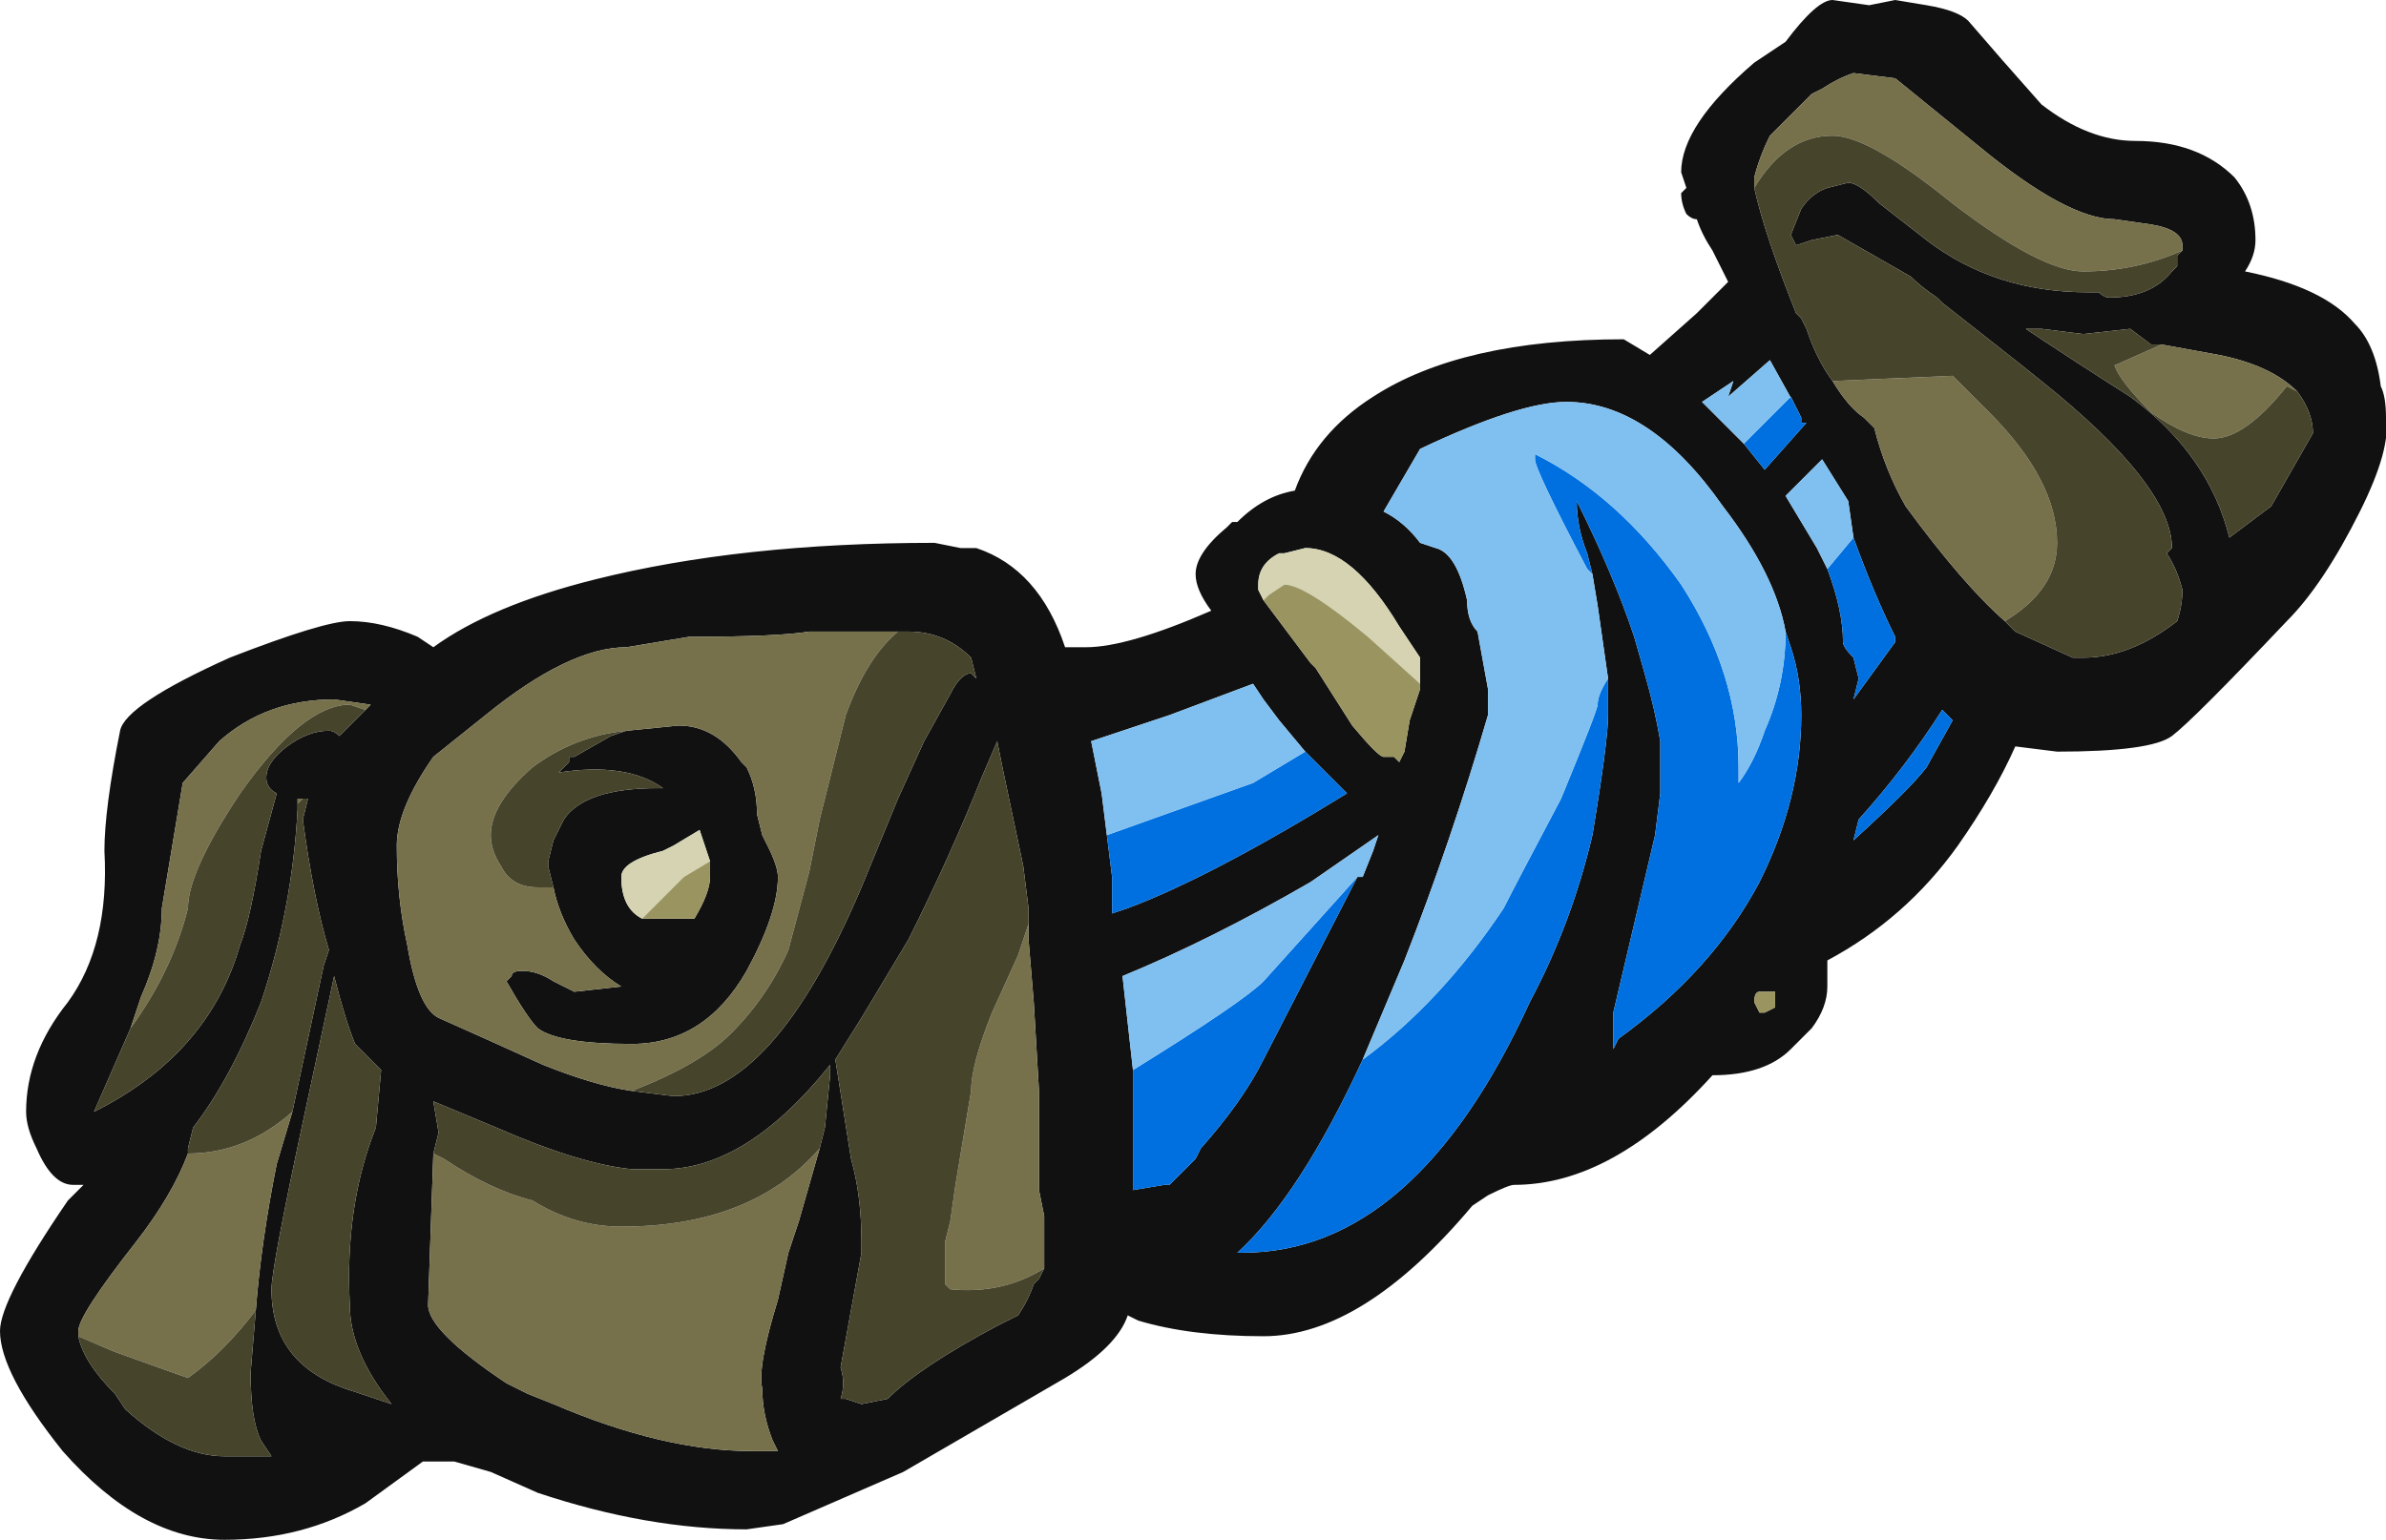 <?xml version="1.0" encoding="UTF-8" standalone="no"?>
<svg xmlns:ffdec="https://www.free-decompiler.com/flash" xmlns:xlink="http://www.w3.org/1999/xlink" ffdec:objectType="frame" height="103.25px" width="159.95px" xmlns="http://www.w3.org/2000/svg">
  <g transform="matrix(1.0, 0.0, 0.0, 1.0, 70.7, 53.2)">
    <use ffdec:characterId="1043" height="14.75" transform="matrix(7.0, 0.0, 0.0, 7.0, -70.7, -53.2)" width="22.85" xlink:href="#shape0"/>
  </g>
  <defs>
    <g id="shape0" transform="matrix(1.0, 0.0, 0.0, 1.0, 10.1, 7.6)">
      <path d="M8.75 -7.4 Q9.05 -7.05 9.45 -6.6 9.9 -6.25 10.35 -6.25 10.95 -6.25 11.3 -5.9 11.5 -5.65 11.5 -5.3 11.5 -5.15 11.4 -5.0 12.15 -4.85 12.45 -4.5 12.65 -4.3 12.7 -3.9 12.75 -3.8 12.75 -3.6 12.8 -3.3 12.5 -2.7 12.15 -2.0 11.8 -1.65 10.9 -0.7 10.7 -0.55 10.5 -0.4 9.6 -0.4 L9.2 -0.45 Q9.0 0.0 8.65 0.5 8.15 1.2 7.4 1.6 L7.4 1.85 Q7.4 2.05 7.25 2.25 L7.05 2.45 Q6.8 2.7 6.3 2.7 5.35 3.75 4.4 3.75 4.35 3.75 4.15 3.85 L4.0 3.95 Q2.95 5.2 2.0 5.2 1.3 5.2 0.8 5.05 L0.7 5.0 Q0.6 5.3 0.1 5.6 L-1.45 6.5 -2.6 7.0 -2.95 7.05 Q-3.9 7.05 -4.95 6.7 L-5.4 6.5 -5.75 6.4 -6.05 6.4 -6.6 6.8 Q-7.2 7.15 -7.95 7.15 -8.75 7.15 -9.5 6.3 -10.1 5.55 -10.1 5.15 -10.1 4.85 -9.45 3.9 L-9.3 3.75 -9.4 3.75 Q-9.6 3.75 -9.75 3.4 -9.85 3.2 -9.85 3.05 -9.85 2.5 -9.45 2.0 -9.05 1.45 -9.1 0.55 -9.1 0.15 -8.95 -0.6 -8.9 -0.85 -7.9 -1.3 -7.0 -1.65 -6.75 -1.65 -6.45 -1.65 -6.1 -1.5 L-5.95 -1.4 Q-5.4 -1.8 -4.4 -2.05 -3.0 -2.4 -1.15 -2.4 L-0.9 -2.35 -0.75 -2.35 Q-0.15 -2.15 0.1 -1.4 L0.3 -1.4 Q0.7 -1.4 1.5 -1.75 1.35 -1.95 1.35 -2.1 1.35 -2.3 1.65 -2.55 L1.7 -2.6 1.75 -2.6 Q2.0 -2.85 2.3 -2.9 2.5 -3.45 3.05 -3.8 3.9 -4.35 5.45 -4.35 L5.7 -4.2 6.15 -4.6 6.45 -4.9 6.3 -5.2 Q6.2 -5.35 6.15 -5.5 6.1 -5.5 6.05 -5.55 6.0 -5.65 6.0 -5.75 L6.05 -5.8 6.0 -5.95 Q6.0 -6.4 6.7 -7.0 L7.0 -7.2 Q7.3 -7.6 7.45 -7.6 L7.8 -7.55 8.05 -7.6 8.35 -7.55 Q8.65 -7.5 8.75 -7.4 M2.0 -1.85 L2.45 -1.25 2.5 -1.2 2.85 -0.65 Q3.1 -0.35 3.15 -0.35 L3.25 -0.35 3.3 -0.3 3.35 -0.4 3.4 -0.7 3.5 -1.0 3.5 -1.05 3.5 -1.3 3.3 -1.6 Q2.85 -2.35 2.4 -2.35 L2.2 -2.3 2.15 -2.3 Q1.95 -2.2 1.95 -2.0 L1.95 -1.95 2.0 -1.85 M2.4 -0.4 L2.15 -0.7 2.0 -0.9 1.9 -1.05 1.1 -0.75 0.35 -0.5 0.45 0.0 0.5 0.4 0.55 0.8 0.55 1.15 0.7 1.1 Q1.5 0.8 2.8 0.0 L2.4 -0.4 M5.15 -2.1 L5.1 -2.3 Q5.0 -2.55 5.0 -2.8 5.35 -2.1 5.55 -1.5 L5.65 -1.15 Q5.75 -0.8 5.8 -0.5 L5.8 0.0 5.75 0.4 5.35 2.1 5.35 2.45 5.4 2.35 Q6.3 1.7 6.75 0.85 7.15 0.05 7.15 -0.75 7.15 -1.1 7.05 -1.4 L7.0 -1.55 Q6.9 -2.1 6.4 -2.75 5.7 -3.75 4.9 -3.75 4.45 -3.75 3.5 -3.3 L3.15 -2.7 Q3.35 -2.6 3.5 -2.4 L3.65 -2.35 Q3.85 -2.3 3.95 -1.85 3.95 -1.65 4.05 -1.55 L4.15 -1.0 4.15 -0.75 Q3.8 0.45 3.35 1.6 L2.95 2.55 Q2.35 3.85 1.75 4.4 L1.8 4.4 Q3.45 4.4 4.55 2.0 4.95 1.25 5.15 0.4 5.3 -0.5 5.3 -0.75 L5.3 -1.1 5.2 -1.8 5.15 -2.1 M10.8 -5.2 L10.8 -5.25 Q10.8 -5.4 10.5 -5.45 L10.15 -5.5 Q9.7 -5.5 8.85 -6.2 L8.05 -6.85 7.65 -6.9 Q7.5 -6.85 7.35 -6.75 L7.25 -6.7 6.85 -6.3 Q6.75 -6.1 6.7 -5.9 L6.7 -5.8 Q6.8 -5.35 7.1 -4.6 L7.15 -4.55 7.2 -4.45 Q7.3 -4.15 7.45 -3.95 7.6 -3.7 7.75 -3.6 L7.85 -3.5 Q7.95 -3.1 8.15 -2.75 8.7 -2.0 9.1 -1.65 L9.2 -1.55 9.75 -1.3 9.85 -1.3 Q10.3 -1.3 10.75 -1.65 10.8 -1.8 10.8 -1.95 10.75 -2.15 10.65 -2.3 L10.7 -2.35 Q10.7 -2.95 9.45 -3.95 L9.2 -4.15 8.5 -4.7 8.45 -4.75 Q8.3 -4.85 8.2 -4.95 L7.5 -5.35 7.25 -5.3 7.1 -5.25 7.05 -5.35 7.15 -5.6 Q7.25 -5.75 7.4 -5.8 L7.6 -5.85 Q7.7 -5.85 7.9 -5.65 L8.35 -5.3 Q9.0 -4.8 9.9 -4.8 L10.0 -4.8 Q10.05 -4.75 10.1 -4.75 10.5 -4.75 10.7 -5.0 L10.75 -5.05 10.75 -5.15 10.8 -5.2 M10.6 -4.3 L10.5 -4.3 10.3 -4.45 9.85 -4.4 9.45 -4.45 9.3 -4.45 Q9.75 -4.15 10.3 -3.8 11.05 -3.25 11.25 -2.45 L11.65 -2.75 12.05 -3.45 Q12.05 -3.65 11.9 -3.85 11.65 -4.1 11.15 -4.2 L10.6 -4.3 M7.1 -3.7 L6.85 -4.15 6.45 -3.8 6.5 -3.95 6.2 -3.75 6.6 -3.35 6.8 -3.1 7.2 -3.55 7.15 -3.55 7.15 -3.6 7.1 -3.7 M7.65 -2.45 L7.6 -2.8 7.35 -3.2 7.0 -2.85 7.3 -2.35 7.4 -2.15 Q7.55 -1.75 7.55 -1.45 7.55 -1.4 7.65 -1.3 L7.7 -1.1 7.65 -0.9 8.05 -1.45 8.05 -1.5 Q7.85 -1.9 7.65 -2.45 M8.5 -0.8 Q8.15 -0.25 7.7 0.25 L7.65 0.45 Q8.2 -0.05 8.35 -0.25 L8.6 -0.7 8.5 -0.8 M6.9 2.05 L6.9 1.9 6.75 1.9 Q6.7 1.9 6.7 2.0 L6.75 2.1 6.8 2.1 6.9 2.05 M2.9 0.8 L2.95 0.8 3.05 0.55 3.1 0.4 2.45 0.85 Q1.5 1.4 0.65 1.75 L0.75 2.65 0.75 3.8 1.05 3.75 1.1 3.75 1.35 3.5 1.4 3.4 Q1.8 2.95 2.0 2.55 L2.9 0.8 M-6.6 -0.8 L-6.55 -0.85 -6.9 -0.9 Q-7.55 -0.9 -8.0 -0.5 L-8.35 -0.1 -8.55 1.1 Q-8.55 1.5 -8.75 1.95 L-8.85 2.25 -9.2 3.05 Q-8.1 2.5 -7.8 1.45 -7.7 1.2 -7.6 0.55 L-7.45 0.0 Q-7.55 -0.05 -7.55 -0.15 -7.55 -0.3 -7.35 -0.45 -7.15 -0.6 -6.95 -0.6 -6.9 -0.6 -6.85 -0.55 L-6.6 -0.8 M-4.8 0.9 L-4.85 0.7 -4.85 0.65 -4.8 0.45 -4.7 0.25 Q-4.5 -0.05 -3.8 -0.05 L-3.75 -0.05 Q-4.1 -0.3 -4.75 -0.2 L-4.65 -0.3 -4.65 -0.35 -4.6 -0.35 -4.25 -0.55 -4.1 -0.6 -3.6 -0.65 Q-3.25 -0.65 -3.0 -0.3 L-2.95 -0.25 Q-2.85 -0.05 -2.85 0.2 L-2.8 0.4 -2.75 0.5 Q-2.65 0.7 -2.65 0.8 -2.65 1.15 -2.95 1.7 -3.35 2.4 -4.05 2.4 -4.75 2.4 -4.95 2.25 -5.05 2.15 -5.25 1.8 L-5.2 1.75 Q-5.2 1.7 -5.1 1.7 -4.95 1.7 -4.8 1.8 L-4.6 1.9 -4.15 1.85 Q-4.4 1.7 -4.6 1.4 -4.75 1.15 -4.8 0.9 M-1.5 -1.55 L-2.35 -1.55 Q-2.65 -1.5 -3.5 -1.5 L-4.1 -1.4 Q-4.65 -1.4 -5.45 -0.75 L-5.95 -0.35 Q-6.3 0.15 -6.3 0.5 -6.3 1.0 -6.2 1.45 -6.1 2.05 -5.9 2.15 -5.45 2.35 -4.9 2.6 -4.4 2.8 -4.05 2.85 L-3.65 2.9 Q-2.7 2.9 -1.85 0.9 L-1.5 0.05 -1.25 -0.5 -1.0 -0.95 Q-0.9 -1.15 -0.8 -1.15 L-0.75 -1.1 -0.8 -1.3 Q-1.05 -1.55 -1.4 -1.55 L-1.5 -1.55 M-0.25 1.25 L-0.25 1.1 -0.3 0.7 -0.5 -0.25 -0.55 -0.5 -0.7 -0.15 Q-1.0 0.6 -1.4 1.4 L-1.85 2.15 -2.1 2.55 -1.95 3.5 Q-1.85 3.85 -1.85 4.3 L-1.85 4.4 -2.05 5.5 Q-2.0 5.65 -2.05 5.8 L-2.0 5.8 -1.85 5.85 -1.6 5.8 Q-1.3 5.5 -0.55 5.1 -0.45 5.05 -0.35 5.0 -0.25 4.85 -0.2 4.7 L-0.15 4.65 -0.1 4.55 -0.1 4.05 -0.15 3.8 -0.15 2.85 -0.2 2.0 -0.25 1.4 -0.25 1.25 M-2.25 3.4 L-2.2 3.2 -2.15 2.7 -2.15 2.6 Q-2.95 3.6 -3.75 3.6 L-4.05 3.6 Q-4.55 3.55 -5.35 3.2 L-5.95 2.95 -5.9 3.25 -5.95 3.45 -6.0 4.9 Q-6.0 5.15 -5.25 5.65 L-5.05 5.75 -4.8 5.85 Q-3.75 6.3 -2.9 6.3 L-2.65 6.3 -2.7 6.2 Q-2.8 5.95 -2.8 5.7 -2.85 5.5 -2.65 4.85 L-2.55 4.4 -2.45 4.1 -2.25 3.4 M-3.3 0.65 L-3.4 0.35 -3.65 0.5 -3.75 0.55 Q-4.15 0.65 -4.15 0.8 -4.15 1.1 -3.95 1.2 L-3.45 1.2 Q-3.3 0.95 -3.3 0.8 L-3.3 0.65 M-7.3 3.05 L-7.0 1.65 -6.95 1.5 Q-7.1 1.0 -7.2 0.25 L-7.15 0.05 -7.2 0.05 -7.25 0.05 -7.25 0.1 -7.25 0.15 Q-7.3 1.1 -7.6 2.0 -7.9 2.75 -8.25 3.2 L-8.3 3.4 -8.3 3.45 Q-8.45 3.85 -8.8 4.3 -9.35 5.0 -9.35 5.15 L-9.35 5.2 Q-9.3 5.45 -9.0 5.75 L-8.9 5.9 Q-8.4 6.35 -7.95 6.35 L-7.5 6.35 -7.6 6.2 Q-7.7 6.0 -7.7 5.55 L-7.65 4.95 Q-7.6 4.3 -7.45 3.55 L-7.3 3.05 M-6.7 2.4 Q-6.8 2.15 -6.9 1.75 L-7.2 3.15 Q-7.5 4.55 -7.5 4.75 -7.5 5.45 -6.8 5.7 L-6.35 5.85 Q-6.75 5.35 -6.75 4.9 -6.8 3.95 -6.5 3.2 L-6.45 2.65 Q-6.6 2.5 -6.7 2.4" fill="#111111" fill-rule="evenodd" stroke="none"/>
      <path d="M6.7 -5.8 L6.7 -5.9 Q6.75 -6.1 6.85 -6.3 L7.25 -6.7 7.35 -6.75 Q7.5 -6.85 7.65 -6.9 L8.05 -6.85 8.85 -6.2 Q9.7 -5.5 10.15 -5.5 L10.5 -5.45 Q10.8 -5.4 10.8 -5.25 L10.8 -5.2 Q10.35 -5.0 9.85 -5.0 9.45 -5.0 8.6 -5.65 7.8 -6.3 7.45 -6.3 7.0 -6.3 6.7 -5.8 M9.1 -1.65 Q8.7 -2.0 8.15 -2.75 7.95 -3.1 7.85 -3.5 L7.75 -3.6 Q7.6 -3.7 7.45 -3.95 L8.6 -4.0 8.95 -3.65 Q9.6 -3.0 9.6 -2.4 9.6 -1.95 9.1 -1.65 M11.9 -3.85 L11.8 -3.9 Q11.4 -3.4 11.1 -3.4 10.85 -3.4 10.5 -3.65 10.2 -3.95 10.15 -4.1 L10.6 -4.3 11.15 -4.2 Q11.65 -4.1 11.9 -3.85 M-8.85 2.25 L-8.75 1.95 Q-8.55 1.5 -8.55 1.1 L-8.35 -0.1 -8.0 -0.5 Q-7.55 -0.9 -6.9 -0.9 L-6.55 -0.85 -6.6 -0.8 -6.75 -0.85 Q-7.2 -0.85 -7.8 0.0 -8.3 0.75 -8.3 1.1 -8.45 1.7 -8.85 2.25 M-4.1 -0.6 Q-4.6 -0.55 -5.0 -0.25 -5.4 0.1 -5.4 0.4 -5.4 0.55 -5.3 0.7 -5.2 0.9 -4.95 0.9 L-4.8 0.9 Q-4.75 1.15 -4.6 1.4 -4.4 1.7 -4.15 1.85 L-4.6 1.9 -4.8 1.8 Q-4.95 1.7 -5.1 1.7 -5.2 1.7 -5.2 1.75 L-5.25 1.8 Q-5.05 2.15 -4.95 2.25 -4.75 2.4 -4.05 2.4 -3.35 2.4 -2.95 1.7 -2.65 1.15 -2.65 0.8 -2.65 0.7 -2.75 0.5 L-2.8 0.4 -2.85 0.2 Q-2.85 -0.05 -2.95 -0.25 L-3.0 -0.3 Q-3.25 -0.65 -3.6 -0.65 L-4.1 -0.6 M-4.05 2.85 Q-4.4 2.8 -4.9 2.6 -5.45 2.35 -5.9 2.15 -6.1 2.05 -6.2 1.45 -6.3 1.0 -6.3 0.5 -6.3 0.15 -5.95 -0.35 L-5.45 -0.75 Q-4.65 -1.4 -4.1 -1.4 L-3.5 -1.5 Q-2.65 -1.5 -2.35 -1.55 L-1.5 -1.55 Q-1.8 -1.3 -2.0 -0.75 L-2.25 0.25 -2.35 0.75 -2.55 1.5 Q-2.75 1.95 -3.1 2.3 -3.4 2.6 -4.05 2.85 M-0.1 4.55 Q-0.5 4.8 -1.0 4.75 L-1.05 4.7 -1.05 4.3 -1.0 4.1 -0.95 3.75 -0.8 2.85 Q-0.8 2.6 -0.6 2.1 L-0.35 1.55 -0.25 1.25 -0.25 1.4 -0.2 2.0 -0.15 2.85 -0.15 3.8 -0.1 4.05 -0.1 4.55 M-2.25 3.4 L-2.45 4.1 -2.55 4.4 -2.65 4.85 Q-2.85 5.5 -2.8 5.7 -2.8 5.95 -2.7 6.2 L-2.65 6.3 -2.9 6.3 Q-3.75 6.3 -4.8 5.85 L-5.05 5.75 -5.25 5.65 Q-6.0 5.15 -6.0 4.9 L-5.95 3.45 -5.85 3.5 Q-5.4 3.8 -5.0 3.9 -4.6 4.15 -4.15 4.15 -2.9 4.15 -2.25 3.4 M-7.2 0.05 L-7.25 0.1 -7.25 0.05 -7.2 0.05 M-8.3 3.45 Q-7.75 3.45 -7.3 3.05 L-7.45 3.55 Q-7.6 4.3 -7.65 4.95 -7.95 5.35 -8.3 5.6 L-9.0 5.35 -9.35 5.2 -9.35 5.15 Q-9.35 5.0 -8.8 4.3 -8.45 3.85 -8.3 3.45" fill="#76714b" fill-rule="evenodd" stroke="none"/>
      <path d="M6.7 -5.8 Q7.0 -6.3 7.45 -6.3 7.8 -6.3 8.6 -5.65 9.45 -5.0 9.85 -5.0 10.35 -5.0 10.8 -5.2 L10.75 -5.15 10.75 -5.05 10.7 -5.0 Q10.5 -4.75 10.1 -4.75 10.05 -4.75 10.0 -4.8 L9.9 -4.8 Q9.0 -4.8 8.35 -5.3 L7.9 -5.65 Q7.7 -5.85 7.6 -5.85 L7.4 -5.8 Q7.25 -5.75 7.15 -5.6 L7.05 -5.35 7.1 -5.25 7.25 -5.3 7.5 -5.35 8.2 -4.95 Q8.3 -4.85 8.45 -4.75 L8.5 -4.7 9.2 -4.15 9.45 -3.95 Q10.7 -2.95 10.7 -2.35 L10.65 -2.3 Q10.75 -2.15 10.8 -1.95 10.8 -1.8 10.75 -1.65 10.3 -1.3 9.85 -1.3 L9.75 -1.3 9.2 -1.55 9.1 -1.65 Q9.6 -1.95 9.6 -2.4 9.6 -3.0 8.95 -3.65 L8.6 -4.0 7.45 -3.95 Q7.3 -4.15 7.2 -4.45 L7.15 -4.55 7.1 -4.6 Q6.8 -5.35 6.7 -5.8 M11.9 -3.85 Q12.05 -3.65 12.05 -3.45 L11.65 -2.75 11.25 -2.45 Q11.05 -3.25 10.3 -3.8 9.75 -4.15 9.3 -4.45 L9.45 -4.45 9.85 -4.4 10.3 -4.45 10.5 -4.3 10.6 -4.3 10.15 -4.1 Q10.2 -3.95 10.5 -3.65 10.85 -3.4 11.1 -3.4 11.4 -3.4 11.8 -3.9 L11.9 -3.85 M-6.6 -0.8 L-6.85 -0.55 Q-6.9 -0.6 -6.95 -0.6 -7.15 -0.6 -7.35 -0.45 -7.55 -0.3 -7.55 -0.15 -7.55 -0.05 -7.45 0.0 L-7.6 0.55 Q-7.7 1.2 -7.8 1.45 -8.1 2.5 -9.2 3.05 L-8.85 2.25 Q-8.45 1.7 -8.3 1.1 -8.3 0.75 -7.8 0.0 -7.2 -0.85 -6.75 -0.85 L-6.6 -0.8 M-4.1 -0.6 L-4.25 -0.55 -4.6 -0.35 -4.65 -0.35 -4.65 -0.3 -4.75 -0.2 Q-4.1 -0.3 -3.75 -0.05 L-3.8 -0.05 Q-4.5 -0.05 -4.7 0.25 L-4.8 0.45 -4.85 0.65 -4.85 0.7 -4.8 0.9 -4.95 0.9 Q-5.2 0.9 -5.3 0.7 -5.4 0.55 -5.4 0.4 -5.4 0.1 -5.0 -0.25 -4.6 -0.55 -4.1 -0.6 M-4.05 2.85 Q-3.4 2.6 -3.1 2.3 -2.75 1.95 -2.55 1.5 L-2.35 0.75 -2.25 0.25 -2.0 -0.75 Q-1.8 -1.3 -1.5 -1.55 L-1.4 -1.55 Q-1.05 -1.55 -0.8 -1.3 L-0.75 -1.1 -0.8 -1.15 Q-0.9 -1.15 -1.0 -0.95 L-1.25 -0.5 -1.5 0.05 -1.85 0.9 Q-2.7 2.9 -3.65 2.9 L-4.05 2.85 M-0.1 4.55 L-0.15 4.65 -0.2 4.7 Q-0.25 4.85 -0.35 5.0 -0.45 5.05 -0.55 5.1 -1.3 5.5 -1.6 5.8 L-1.85 5.85 -2.0 5.8 -2.05 5.8 Q-2.0 5.65 -2.05 5.5 L-1.85 4.4 -1.85 4.3 Q-1.85 3.85 -1.95 3.5 L-2.1 2.55 -1.85 2.15 -1.4 1.4 Q-1.0 0.6 -0.7 -0.15 L-0.55 -0.5 -0.5 -0.25 -0.3 0.7 -0.25 1.1 -0.25 1.25 -0.35 1.55 -0.6 2.1 Q-0.8 2.6 -0.8 2.85 L-0.95 3.75 -1.0 4.1 -1.05 4.3 -1.05 4.7 -1.0 4.75 Q-0.5 4.8 -0.1 4.55 M-5.95 3.45 L-5.9 3.25 -5.95 2.95 -5.35 3.2 Q-4.55 3.55 -4.05 3.6 L-3.75 3.6 Q-2.95 3.6 -2.15 2.6 L-2.15 2.7 -2.2 3.2 -2.25 3.4 Q-2.9 4.15 -4.15 4.15 -4.6 4.15 -5.0 3.9 -5.4 3.8 -5.85 3.5 L-5.95 3.45 M-7.2 0.05 L-7.15 0.05 -7.2 0.25 Q-7.1 1.0 -6.95 1.5 L-7.0 1.65 -7.3 3.05 Q-7.75 3.45 -8.3 3.45 L-8.3 3.4 -8.25 3.2 Q-7.9 2.75 -7.6 2.0 -7.3 1.1 -7.25 0.15 L-7.25 0.1 -7.2 0.05 M-7.65 4.95 L-7.7 5.55 Q-7.7 6.0 -7.6 6.2 L-7.5 6.35 -7.95 6.35 Q-8.4 6.35 -8.9 5.9 L-9.0 5.75 Q-9.3 5.45 -9.35 5.2 L-9.0 5.35 -8.3 5.6 Q-7.95 5.35 -7.65 4.95 M-6.7 2.4 Q-6.6 2.5 -6.45 2.65 L-6.5 3.2 Q-6.8 3.95 -6.75 4.9 -6.75 5.35 -6.35 5.85 L-6.8 5.7 Q-7.5 5.45 -7.5 4.75 -7.5 4.55 -7.2 3.15 L-6.9 1.75 Q-6.8 2.15 -6.7 2.4" fill="#47442c" fill-rule="evenodd" stroke="none"/>
      <path d="M0.5 0.4 L1.9 -0.1 2.4 -0.4 2.8 0.0 Q1.5 0.8 0.7 1.1 L0.55 1.15 0.55 0.8 0.5 0.4 M7.0 -1.55 L7.05 -1.4 Q7.15 -1.1 7.15 -0.75 7.15 0.05 6.75 0.85 6.3 1.7 5.4 2.35 L5.35 2.45 5.35 2.1 5.75 0.4 5.8 0.0 5.8 -0.5 Q5.75 -0.8 5.65 -1.15 L5.55 -1.5 Q5.35 -2.1 5.0 -2.8 5.0 -2.55 5.1 -2.3 L5.15 -2.1 5.1 -2.15 Q4.6 -3.1 4.6 -3.2 4.6 -3.35 4.6 -3.25 5.4 -2.85 6.0 -2.0 6.55 -1.15 6.55 -0.25 L6.55 -0.1 Q6.7 -0.3 6.8 -0.6 7.0 -1.05 7.0 -1.55 M5.3 -1.1 L5.3 -0.75 Q5.3 -0.5 5.15 0.4 4.95 1.25 4.55 2.0 3.45 4.4 1.8 4.4 L1.75 4.4 Q2.35 3.85 2.95 2.55 3.7 2.0 4.3 1.1 4.4 0.9 4.85 0.05 5.2 -0.8 5.2 -0.85 5.2 -0.95 5.3 -1.1 M7.1 -3.7 L7.15 -3.6 7.15 -3.55 7.2 -3.55 6.8 -3.1 6.6 -3.35 7.05 -3.8 7.1 -3.7 M7.4 -2.15 L7.65 -2.45 Q7.85 -1.9 8.05 -1.5 L8.05 -1.45 7.65 -0.9 7.7 -1.1 7.65 -1.3 Q7.55 -1.4 7.55 -1.45 7.55 -1.75 7.4 -2.15 M8.5 -0.8 L8.6 -0.7 8.35 -0.25 Q8.2 -0.05 7.65 0.45 L7.7 0.25 Q8.15 -0.25 8.5 -0.8 M0.75 2.65 Q1.8 2.0 2.0 1.8 L2.9 0.8 2.0 2.55 Q1.8 2.95 1.4 3.4 L1.35 3.5 1.1 3.75 1.05 3.75 0.75 3.8 0.75 2.65" fill="#0070e0" fill-rule="evenodd" stroke="none"/>
      <path d="M0.5 0.4 L0.45 0.0 0.35 -0.5 1.1 -0.75 1.9 -1.05 2.0 -0.9 2.15 -0.7 2.4 -0.4 1.9 -0.1 0.5 0.4 M5.15 -2.1 L5.2 -1.8 5.3 -1.1 Q5.2 -0.95 5.2 -0.85 5.2 -0.8 4.85 0.05 4.4 0.9 4.3 1.1 3.7 2.0 2.95 2.55 L3.35 1.6 Q3.8 0.45 4.15 -0.75 L4.15 -1.0 4.05 -1.55 Q3.95 -1.65 3.95 -1.85 3.85 -2.3 3.65 -2.35 L3.5 -2.4 Q3.35 -2.6 3.15 -2.7 L3.5 -3.3 Q4.45 -3.75 4.9 -3.75 5.7 -3.75 6.4 -2.75 6.9 -2.1 7.0 -1.55 7.0 -1.05 6.8 -0.6 6.7 -0.3 6.55 -0.1 L6.55 -0.25 Q6.55 -1.15 6.0 -2.0 5.4 -2.85 4.6 -3.25 4.6 -3.35 4.6 -3.2 4.6 -3.1 5.1 -2.15 L5.15 -2.1 M6.6 -3.35 L6.2 -3.75 6.5 -3.95 6.45 -3.8 6.85 -4.15 7.1 -3.7 7.05 -3.8 6.6 -3.35 M7.65 -2.45 L7.4 -2.15 7.3 -2.35 7.0 -2.85 7.35 -3.2 7.6 -2.8 7.65 -2.45 M0.75 2.65 L0.65 1.75 Q1.5 1.4 2.45 0.85 L3.1 0.4 3.05 0.55 2.95 0.8 2.9 0.8 2.0 1.8 Q1.8 2.0 0.75 2.65" fill="#80c0f0" fill-rule="evenodd" stroke="none"/>
      <path d="M3.5 -1.05 L3.0 -1.5 Q2.4 -2.0 2.2 -2.0 L2.05 -1.9 2.0 -1.85 1.95 -1.95 1.95 -2.0 Q1.95 -2.2 2.15 -2.3 L2.2 -2.3 2.4 -2.35 Q2.85 -2.35 3.3 -1.6 L3.5 -1.3 3.5 -1.05 M-3.95 1.2 Q-4.15 1.1 -4.15 0.8 -4.15 0.65 -3.75 0.55 L-3.65 0.5 -3.4 0.35 -3.3 0.65 -3.55 0.8 -3.95 1.2" fill="#d5d3b1" fill-rule="evenodd" stroke="none"/>
      <path d="M2.0 -1.85 L2.05 -1.9 2.2 -2.0 Q2.4 -2.0 3.0 -1.5 L3.5 -1.05 3.5 -1.0 3.4 -0.7 3.35 -0.4 3.3 -0.3 3.25 -0.35 3.15 -0.35 Q3.1 -0.35 2.85 -0.65 L2.5 -1.2 2.45 -1.25 2.0 -1.85 M6.9 2.05 L6.8 2.1 6.75 2.1 6.7 2.0 Q6.7 1.9 6.75 1.9 L6.9 1.9 6.9 2.05 M-3.3 0.65 L-3.3 0.8 Q-3.3 0.95 -3.45 1.2 L-3.95 1.2 -3.55 0.8 -3.3 0.65" fill="#9a9560" fill-rule="evenodd" stroke="none"/>
    </g>
  </defs>
</svg>
